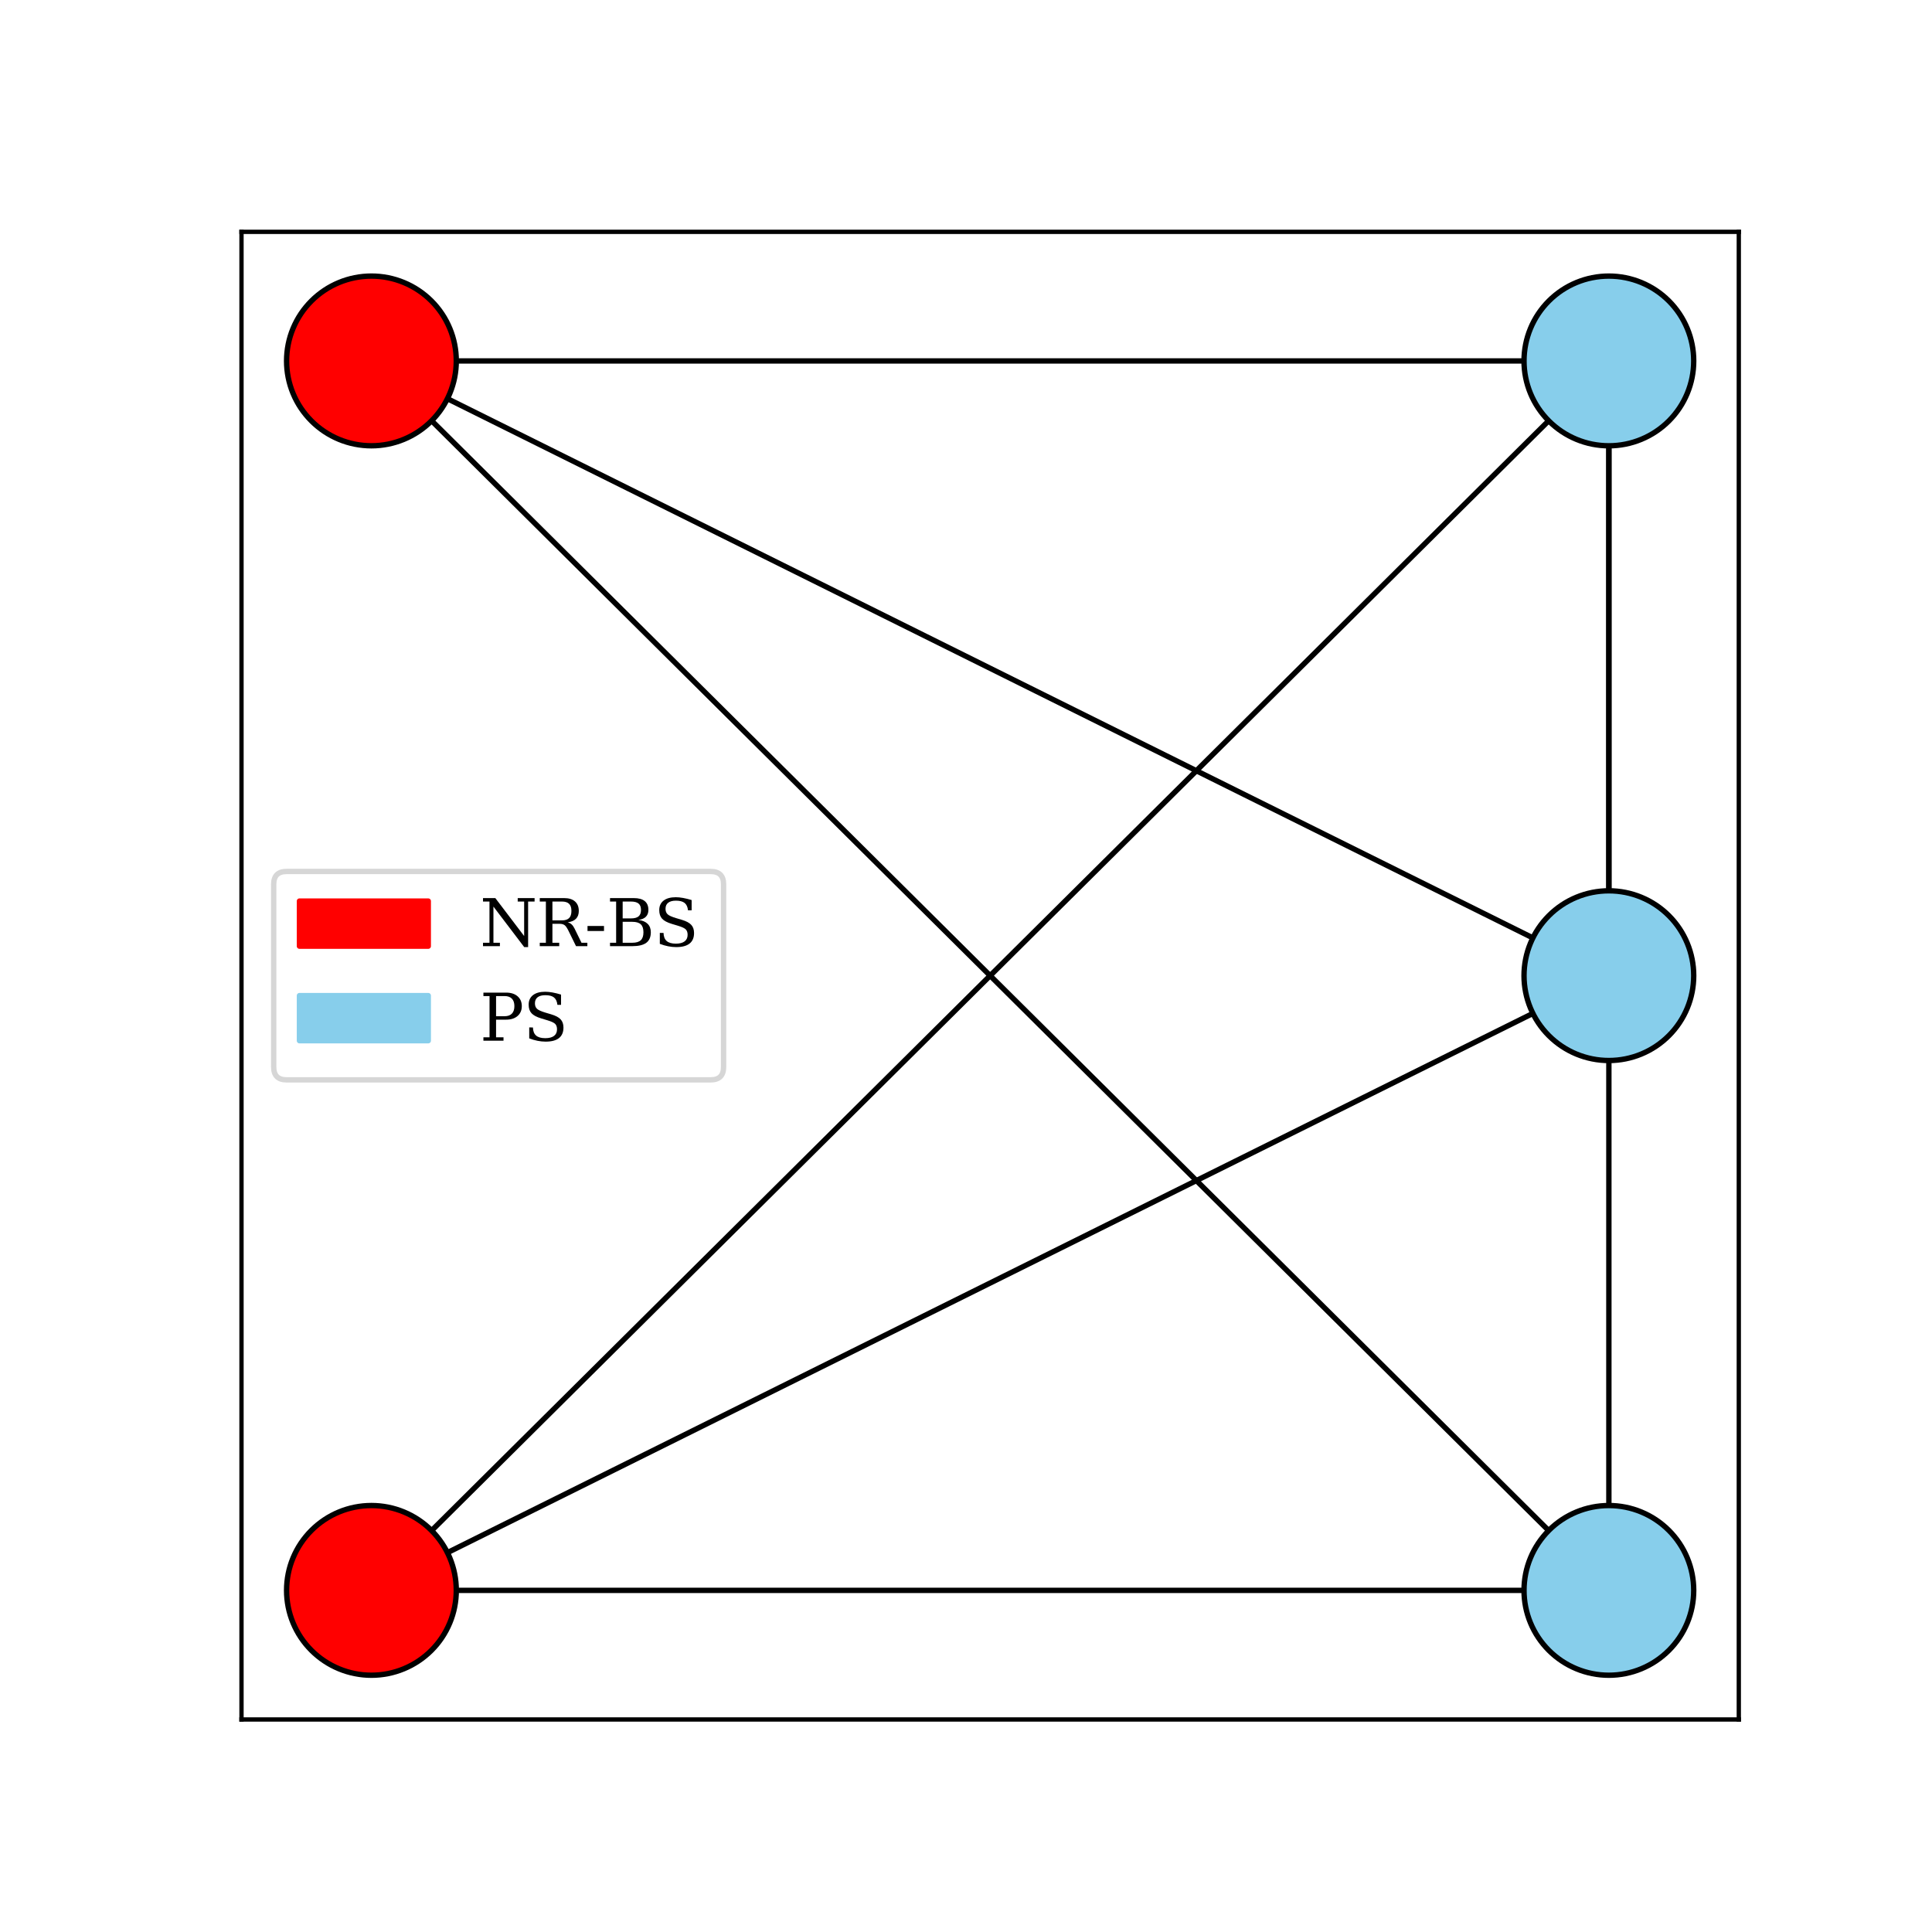 <?xml version="1.0" encoding="utf-8" standalone="no"?>
<!DOCTYPE svg PUBLIC "-//W3C//DTD SVG 1.1//EN"
  "http://www.w3.org/Graphics/SVG/1.1/DTD/svg11.dtd">
<svg xmlns:xlink="http://www.w3.org/1999/xlink" width="360pt" height="360pt" viewBox="0 0 360 360" xmlns="http://www.w3.org/2000/svg" version="1.1">
 <defs>
  <style type="text/css">*{stroke-linejoin: round; stroke-linecap: butt}</style>
 </defs>
 <g id="figure_1">
  <g id="patch_1">
   <path d="M 0 360 
L 360 360 
L 360 0 
L 0 0 
z
" style="fill: #ffffff"/>
  </g>
  <g id="axes_1">
   <g id="patch_2">
    <path d="M 45 320.4 
L 324 320.4 
L 324 43.2 
L 45 43.2 
z
" style="fill: #ffffff"/>
   </g>
   <g id="LineCollection_1">
    <path d="M 69.211 296.345 
L 299.789 296.345 
" clip-path="url(#pef50666565)" style="fill: none; stroke: #000000"/>
    <path d="M 69.211 296.345 
L 299.789 181.8 
" clip-path="url(#pef50666565)" style="fill: none; stroke: #000000"/>
    <path d="M 69.211 296.345 
L 299.789 67.255 
" clip-path="url(#pef50666565)" style="fill: none; stroke: #000000"/>
    <path d="M 69.211 67.255 
L 299.789 296.345 
" clip-path="url(#pef50666565)" style="fill: none; stroke: #000000"/>
    <path d="M 69.211 67.255 
L 299.789 181.8 
" clip-path="url(#pef50666565)" style="fill: none; stroke: #000000"/>
    <path d="M 69.211 67.255 
L 299.789 67.255 
" clip-path="url(#pef50666565)" style="fill: none; stroke: #000000"/>
    <path d="M 299.789 296.345 
L 299.789 67.255 
" clip-path="url(#pef50666565)" style="fill: none; stroke: #000000"/>
    <path d="M 299.789 181.8 
L 299.789 67.255 
" clip-path="url(#pef50666565)" style="fill: none; stroke: #000000"/>
   </g>
   <g id="matplotlib.axis_1">
    <g id="xtick_1"/>
    <g id="xtick_2"/>
    <g id="xtick_3"/>
    <g id="xtick_4"/>
    <g id="xtick_5"/>
    <g id="xtick_6"/>
    <g id="xtick_7"/>
    <g id="xtick_8"/>
   </g>
   <g id="matplotlib.axis_2">
    <g id="ytick_1"/>
    <g id="ytick_2"/>
    <g id="ytick_3"/>
    <g id="ytick_4"/>
    <g id="ytick_5"/>
    <g id="ytick_6"/>
    <g id="ytick_7"/>
   </g>
   <g id="PathCollection_1">
    <defs>
     <path id="C0_0_6e4488af0b" d="M 0 11.18 
C 2.965 11.18 5.809 10.002 7.906 7.906 
C 10.002 5.809 11.18 2.965 11.18 -0 
C 11.18 -2.965 10.002 -5.809 7.906 -7.906 
C 5.809 -10.002 2.965 -11.18 0 -11.18 
C -2.965 -11.18 -5.809 -10.002 -7.906 -7.906 
C -10.002 -5.809 -11.18 -2.965 -11.18 0 
C -11.18 2.965 -10.002 5.809 -7.906 7.906 
C -5.809 10.002 -2.965 11.18 0 11.18 
z
"/>
    </defs>
    <g clip-path="url(#pef50666565)">
     <use xlink:href="#C0_0_6e4488af0b" x="69.211" y="296.345" style="stroke: #000000"/>
    </g>
    <g clip-path="url(#pef50666565)">
     <use xlink:href="#C0_0_6e4488af0b" x="69.211" y="67.255" style="stroke: #000000"/>
    </g>
    <g clip-path="url(#pef50666565)">
     <use xlink:href="#C0_0_6e4488af0b" x="299.789" y="296.345" style="stroke: #000000"/>
    </g>
    <g clip-path="url(#pef50666565)">
     <use xlink:href="#C0_0_6e4488af0b" x="299.789" y="181.8" style="stroke: #000000"/>
    </g>
    <g clip-path="url(#pef50666565)">
     <use xlink:href="#C0_0_6e4488af0b" x="299.789" y="67.255" style="stroke: #000000"/>
    </g>
   </g>
   <g id="PathCollection_2">
    <defs>
     <path id="C1_0_21d4e549ea" d="M 0 15.811 
C 4.193 15.811 8.215 14.145 11.18 11.18 
C 14.145 8.215 15.811 4.193 15.811 -0 
C 15.811 -4.193 14.145 -8.215 11.18 -11.18 
C 8.215 -14.145 4.193 -15.811 0 -15.811 
C -4.193 -15.811 -8.215 -14.145 -11.18 -11.18 
C -14.145 -8.215 -15.811 -4.193 -15.811 0 
C -15.811 4.193 -14.145 8.215 -11.18 11.18 
C -8.215 14.145 -4.193 15.811 0 15.811 
z
"/>
    </defs>
    <g clip-path="url(#pef50666565)">
     <use xlink:href="#C1_0_21d4e549ea" x="69.211" y="296.345" style="fill: #ff0000; stroke: #000000"/>
    </g>
    <g clip-path="url(#pef50666565)">
     <use xlink:href="#C1_0_21d4e549ea" x="69.211" y="67.255" style="fill: #ff0000; stroke: #000000"/>
    </g>
    <g clip-path="url(#pef50666565)">
     <use xlink:href="#C1_0_21d4e549ea" x="299.789" y="296.345" style="fill: #87ceeb; stroke: #000000"/>
    </g>
    <g clip-path="url(#pef50666565)">
     <use xlink:href="#C1_0_21d4e549ea" x="299.789" y="181.8" style="fill: #87ceeb; stroke: #000000"/>
    </g>
    <g clip-path="url(#pef50666565)">
     <use xlink:href="#C1_0_21d4e549ea" x="299.789" y="67.255" style="fill: #87ceeb; stroke: #000000"/>
    </g>
   </g>
   <g id="patch_3">
    <path d="M 45 320.4 
L 45 43.2 
" style="fill: none; stroke: #000000; stroke-width: 0.8; stroke-linejoin: miter; stroke-linecap: square"/>
   </g>
   <g id="patch_4">
    <path d="M 324 320.4 
L 324 43.2 
" style="fill: none; stroke: #000000; stroke-width: 0.8; stroke-linejoin: miter; stroke-linecap: square"/>
   </g>
   <g id="patch_5">
    <path d="M 45 320.4 
L 324 320.4 
" style="fill: none; stroke: #000000; stroke-width: 0.8; stroke-linejoin: miter; stroke-linecap: square"/>
   </g>
   <g id="patch_6">
    <path d="M 45 43.2 
L 324 43.2 
" style="fill: none; stroke: #000000; stroke-width: 0.8; stroke-linejoin: miter; stroke-linecap: square"/>
   </g>
   <g id="legend_1">
    <g id="patch_7">
     <path d="M 53.4 201.214 
L 132.429 201.214 
Q 134.829 201.214 134.829 198.814 
L 134.829 164.786 
Q 134.829 162.386 132.429 162.386 
L 53.4 162.386 
Q 51 162.386 51 164.786 
L 51 198.814 
Q 51 201.214 53.4 201.214 
z
" style="fill: #ffffff; opacity: 0.8; stroke: #cccccc; stroke-linejoin: miter"/>
    </g>
    <g id="patch_8">
     <path d="M 55.8 176.304 
L 79.8 176.304 
L 79.8 167.904 
L 55.8 167.904 
z
" style="fill: #ff0000; stroke: #ff0000; stroke-linejoin: miter"/>
    </g>
    <g id="text_1">
     <!-- NR-BS -->
     <g transform="translate(89.4 176.304) scale(0.12 -0.12)">
      <defs>
       <path id="DejaVuSerif-4e" d="M 313 0 
L 313 331 
L 941 331 
L 941 4331 
L 313 4331 
L 313 4666 
L 1509 4666 
L 4306 984 
L 4306 4331 
L 3681 4331 
L 3681 4666 
L 5319 4666 
L 5319 4331 
L 4691 4331 
L 4691 -91 
L 4313 -91 
L 1325 3841 
L 1325 331 
L 1953 331 
L 1953 0 
L 313 0 
z
" transform="scale(0.016)"/>
       <path id="DejaVuSerif-52" d="M 3066 2316 
Q 3284 2256 3442 2114 
Q 3600 1972 3725 1716 
L 4403 331 
L 4972 331 
L 4972 0 
L 3872 0 
L 3144 1484 
Q 2934 1916 2759 2042 
Q 2584 2169 2278 2169 
L 1581 2169 
L 1581 331 
L 2241 331 
L 2241 0 
L 353 0 
L 353 331 
L 947 331 
L 947 4331 
L 353 4331 
L 353 4666 
L 2719 4666 
Q 3400 4666 3770 4341 
Q 4141 4016 4141 3419 
Q 4141 2938 3870 2661 
Q 3600 2384 3066 2316 
z
M 1581 2503 
L 2503 2503 
Q 2975 2503 3200 2726 
Q 3425 2950 3425 3419 
Q 3425 3888 3200 4109 
Q 2975 4331 2503 4331 
L 1581 4331 
L 1581 2503 
z
" transform="scale(0.016)"/>
       <path id="DejaVuSerif-2d" d="M 281 1959 
L 1881 1959 
L 1881 1472 
L 281 1472 
L 281 1959 
z
" transform="scale(0.016)"/>
       <path id="DejaVuSerif-42" d="M 1581 331 
L 2516 331 
Q 3078 331 3337 575 
Q 3597 819 3597 1350 
Q 3597 1878 3339 2120 
Q 3081 2363 2516 2363 
L 1581 2363 
L 1581 331 
z
M 1581 2694 
L 2375 2694 
Q 2888 2694 3123 2891 
Q 3359 3088 3359 3513 
Q 3359 3941 3123 4136 
Q 2888 4331 2375 4331 
L 1581 4331 
L 1581 2694 
z
M 353 0 
L 353 331 
L 947 331 
L 947 4331 
L 353 4331 
L 353 4666 
L 2656 4666 
Q 3363 4666 3720 4377 
Q 4078 4088 4078 3513 
Q 4078 3097 3829 2850 
Q 3581 2603 3103 2547 
Q 3697 2472 4005 2167 
Q 4313 1863 4313 1350 
Q 4313 656 3875 328 
Q 3438 0 2509 0 
L 353 0 
z
" transform="scale(0.016)"/>
       <path id="DejaVuSerif-53" d="M 594 225 
L 594 1288 
L 953 1284 
Q 969 753 1261 498 
Q 1553 244 2150 244 
Q 2706 244 2998 464 
Q 3291 684 3291 1106 
Q 3291 1444 3114 1625 
Q 2938 1806 2369 1978 
L 1753 2163 
Q 1084 2366 811 2669 
Q 538 2972 538 3500 
Q 538 4094 959 4422 
Q 1381 4750 2144 4750 
Q 2469 4750 2856 4679 
Q 3244 4609 3681 4475 
L 3681 3481 
L 3328 3481 
Q 3275 3975 2998 4195 
Q 2722 4416 2156 4416 
Q 1663 4416 1405 4214 
Q 1147 4013 1147 3628 
Q 1147 3294 1340 3103 
Q 1534 2913 2163 2725 
L 2741 2553 
Q 3375 2363 3645 2067 
Q 3916 1772 3916 1275 
Q 3916 597 3481 253 
Q 3047 -91 2188 -91 
Q 1803 -91 1404 -12 
Q 1006 66 594 225 
z
" transform="scale(0.016)"/>
      </defs>
      <use xlink:href="#DejaVuSerif-4e"/>
      <use xlink:href="#DejaVuSerif-52" x="87.5"/>
      <use xlink:href="#DejaVuSerif-2d" x="162.793"/>
      <use xlink:href="#DejaVuSerif-42" x="196.582"/>
      <use xlink:href="#DejaVuSerif-53" x="270.068"/>
     </g>
    </g>
    <g id="patch_9">
     <path d="M 55.8 193.918 
L 79.8 193.918 
L 79.8 185.518 
L 55.8 185.518 
z
" style="fill: #87ceeb; stroke: #87ceeb; stroke-linejoin: miter"/>
    </g>
    <g id="text_2">
     <!-- PS -->
     <g transform="translate(89.4 193.918) scale(0.12 -0.12)">
      <defs>
       <path id="DejaVuSerif-50" d="M 1581 2375 
L 2406 2375 
Q 2872 2375 3115 2626 
Q 3359 2878 3359 3353 
Q 3359 3831 3115 4081 
Q 2872 4331 2406 4331 
L 1581 4331 
L 1581 2375 
z
M 353 0 
L 353 331 
L 947 331 
L 947 4331 
L 353 4331 
L 353 4666 
L 2559 4666 
Q 3259 4666 3668 4311 
Q 4078 3956 4078 3353 
Q 4078 2753 3668 2397 
Q 3259 2041 2559 2041 
L 1581 2041 
L 1581 331 
L 2303 331 
L 2303 0 
L 353 0 
z
" transform="scale(0.016)"/>
      </defs>
      <use xlink:href="#DejaVuSerif-50"/>
      <use xlink:href="#DejaVuSerif-53" x="67.285"/>
     </g>
    </g>
   </g>
  </g>
 </g>
 <defs>
  <clipPath id="pef50666565">
   <rect x="45" y="43.2" width="279" height="277.2"/>
  </clipPath>
 </defs>
</svg>
